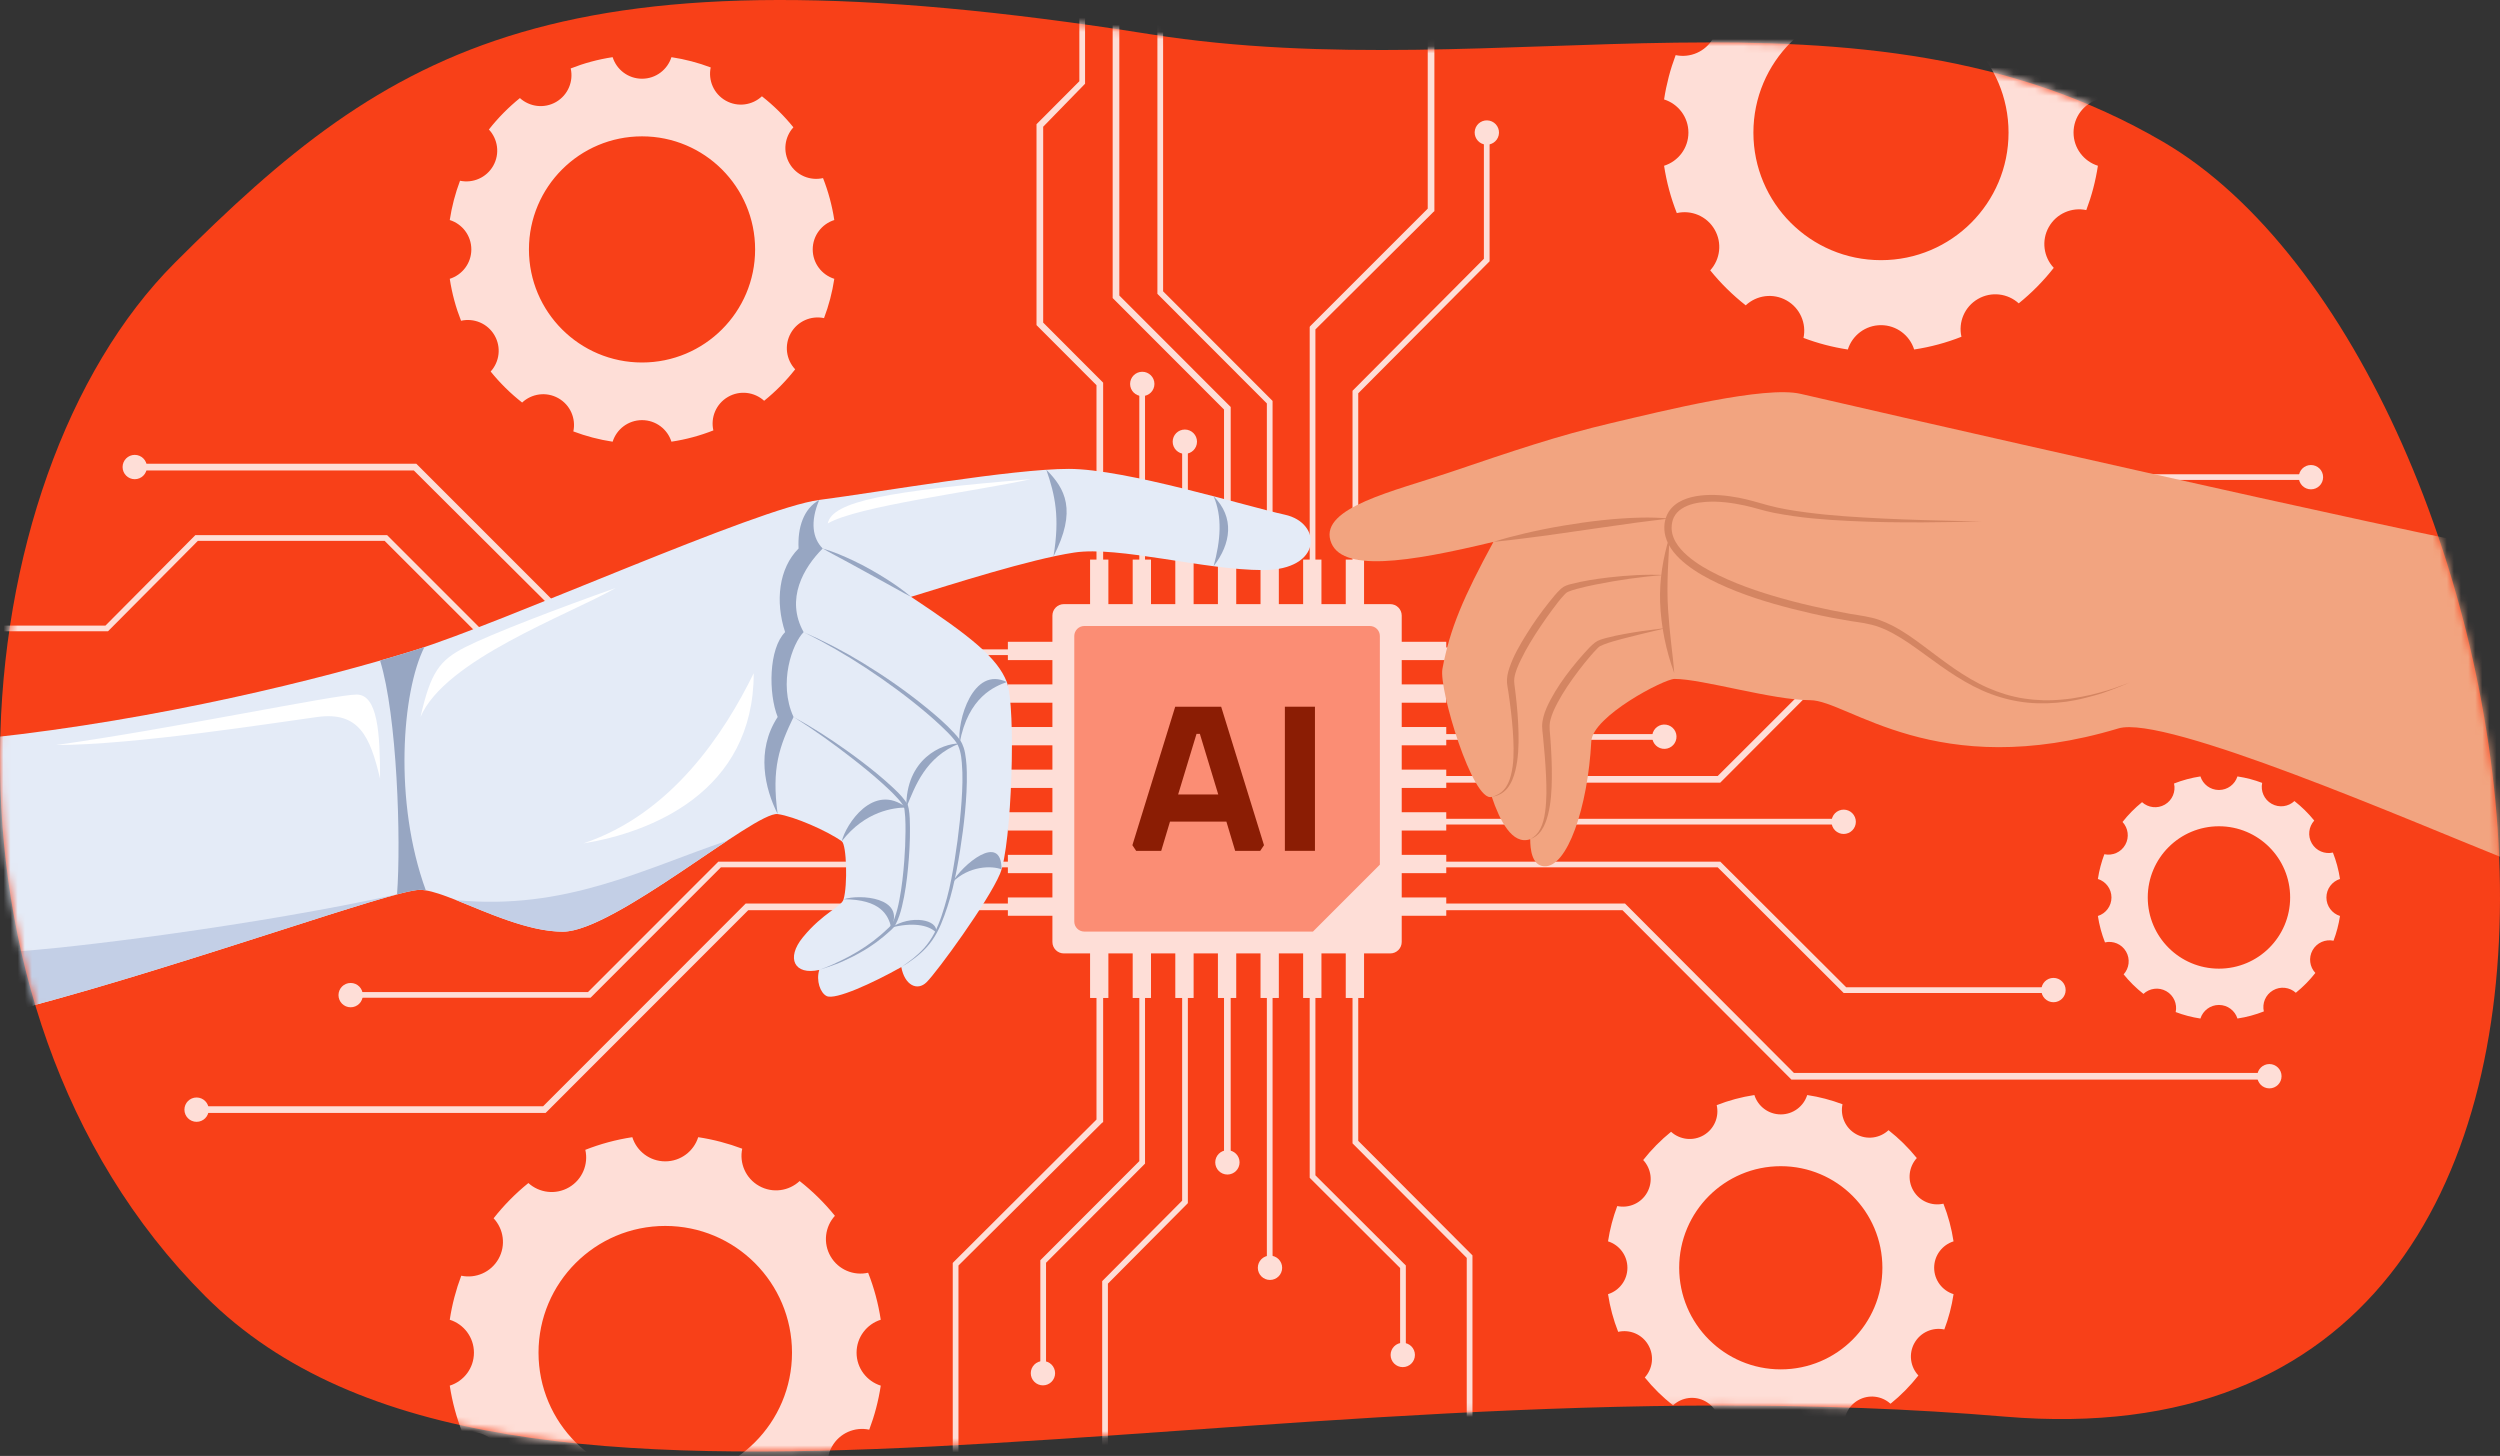 <svg width="352" height="205" viewBox="0 0 352 205" fill="none" xmlns="http://www.w3.org/2000/svg">
    <rect x="0" y="0" width="352" height="205" fill="#333333" stroke="none"/>
    <path
        d="M161.957 4.821C211.787 12.71 261.895 -4.959 304.571 19.973C358.506 51.483 384.511 208.081 282.311 199.463C175.186 190.43 71.722 225.327 28.901 182.506C-12.022 141.581 -5.806 67.422 24.621 36.996C55.047 6.569 78.553 -8.381 161.957 4.821Z"
        fill="#F84018" />
    <mask id="mask0_633_3264" style="mask-type:luminance" maskUnits="userSpaceOnUse" x="0" y="0" width="352"
        height="205">
        <path
            d="M161.957 4.821C211.787 12.71 261.895 -4.959 304.571 19.973C358.506 51.483 384.511 208.081 282.311 199.463C175.186 190.43 71.722 225.327 28.901 182.506C-12.022 141.581 -5.806 67.422 24.621 36.996C55.047 6.569 78.553 -8.381 161.957 4.821Z"
            fill="white" />
    </mask>
    <g mask="url(#mask0_633_3264)">
        <path
            d="M120.605 190.458C120.605 188.281 122.038 186.439 124.01 185.819C123.661 183.519 123.062 181.305 122.232 179.201C120.212 179.662 118.045 178.788 116.95 176.906C115.855 175.025 116.163 172.714 117.555 171.186C116.091 169.374 114.421 167.73 112.588 166.291C111.081 167.704 108.776 168.048 106.88 166.979C104.982 165.913 104.076 163.758 104.506 161.737C102.53 160.991 100.455 160.441 98.308 160.116C97.687 162.089 95.846 163.519 93.668 163.519C91.49 163.519 89.647 162.089 89.03 160.116C86.733 160.465 84.513 161.068 82.413 161.895C82.873 163.916 82 166.079 80.116 167.179C78.237 168.27 75.925 167.963 74.396 166.572C72.584 168.037 70.941 169.7 69.5 171.535C70.914 173.042 71.259 175.349 70.192 177.248C69.122 179.147 66.97 180.049 64.945 179.62C64.201 181.596 63.65 183.674 63.326 185.82C65.299 186.438 66.731 188.281 66.731 190.46C66.731 192.639 65.301 194.476 63.327 195.098C63.676 197.398 64.279 199.615 65.107 201.717C67.124 201.252 69.294 202.126 70.388 204.012C71.482 205.891 71.173 208.2 69.782 209.728C71.246 211.543 72.914 213.184 74.747 214.625C76.255 213.211 78.561 212.868 80.459 213.936C82.357 215.004 83.261 217.159 82.83 219.18C84.808 219.927 86.881 220.478 89.03 220.802C89.647 218.828 91.492 217.397 93.668 217.397C95.845 217.397 97.689 218.828 98.308 220.799C100.606 220.452 102.823 219.848 104.925 219.018C104.463 217.003 105.336 214.837 107.22 213.739C109.099 212.644 111.411 212.954 112.936 214.346C114.751 212.881 116.395 211.216 117.835 209.379C116.419 207.873 116.078 205.568 117.143 203.669C118.214 201.771 120.366 200.866 122.389 201.299C123.137 199.323 123.687 197.245 124.012 195.098C122.04 194.479 120.605 192.636 120.605 190.46V190.458ZM93.669 208.302C83.815 208.302 75.823 200.314 75.823 190.458C75.823 180.603 83.815 172.612 93.669 172.612C103.524 172.612 111.514 180.603 111.514 190.458C111.514 200.314 103.525 208.302 93.669 208.302Z"
            fill="#FEDED7" />
        <path
            d="M291.954 18.671C291.954 16.479 293.397 14.625 295.381 14.002C295.028 11.687 294.425 9.459 293.592 7.341C291.56 7.805 289.378 6.926 288.277 5.032C287.175 3.138 287.484 0.812 288.885 -0.724C287.411 -2.548 285.731 -4.204 283.886 -5.652C282.369 -4.229 280.05 -3.885 278.141 -4.959C276.231 -6.033 275.319 -8.201 275.752 -10.237C273.762 -10.988 271.674 -11.541 269.514 -11.868C268.889 -9.883 267.037 -8.443 264.844 -8.443C262.652 -8.443 260.798 -9.882 260.175 -11.868C257.863 -11.517 255.63 -10.911 253.516 -10.079C253.979 -8.045 253.1 -5.868 251.204 -4.76C249.311 -3.662 246.986 -3.97 245.446 -5.371C243.622 -3.897 241.968 -2.223 240.518 -0.376C241.942 1.141 242.289 3.462 241.214 5.375C240.136 7.286 237.971 8.193 235.932 7.762C235.183 9.751 234.63 11.841 234.302 14.002C236.289 14.624 237.729 16.479 237.729 18.671C237.729 20.864 236.29 22.715 234.302 23.339C234.654 25.654 235.261 27.885 236.094 30.001C238.125 29.533 240.308 30.413 241.41 32.31C242.513 34.201 242.2 36.527 240.8 38.064C242.274 39.891 243.952 41.542 245.797 42.992C247.315 41.569 249.637 41.224 251.547 42.299C253.457 43.374 254.367 45.542 253.932 47.578C255.924 48.33 258.011 48.883 260.174 49.21C260.796 47.223 262.652 45.782 264.843 45.782C267.034 45.782 268.89 47.223 269.512 49.208C271.826 48.859 274.057 48.251 276.172 47.416C275.708 45.387 276.586 43.206 278.484 42.102C280.375 41 282.701 41.311 284.237 42.713C286.064 41.239 287.719 39.562 289.168 37.713C287.743 36.197 287.399 33.876 288.471 31.966C289.55 30.056 291.715 29.146 293.751 29.58C294.504 27.59 295.059 25.499 295.385 23.339C293.4 22.716 291.955 20.861 291.955 18.671H291.954ZM264.842 36.631C254.923 36.631 246.879 28.591 246.879 18.671C246.879 8.751 254.923 0.708 264.842 0.708C274.761 0.708 282.803 8.751 282.803 18.671C282.803 28.591 274.761 36.631 264.842 36.631Z"
            fill="#FEDED7" />
        <path
            d="M114.431 35.12C114.431 33.176 115.709 31.533 117.469 30.981C117.157 28.929 116.622 26.954 115.882 25.076C114.081 25.488 112.147 24.708 111.17 23.03C110.193 21.352 110.468 19.289 111.71 17.926C110.403 16.31 108.914 14.842 107.278 13.557C105.934 14.818 103.878 15.125 102.185 14.172C100.492 13.221 99.684 11.297 100.068 9.495C98.304 8.83 96.452 8.34 94.538 8.049C93.984 9.809 92.341 11.084 90.398 11.084C88.455 11.084 86.812 9.809 86.26 8.049C84.209 8.36 82.231 8.897 80.356 9.636C80.767 11.438 79.987 13.368 78.307 14.351C76.63 15.325 74.568 15.05 73.203 13.809C71.587 15.116 70.121 16.599 68.835 18.236C70.098 19.581 70.405 21.639 69.452 23.332C68.498 25.026 66.577 25.831 64.771 25.449C64.107 27.211 63.615 29.066 63.326 30.98C65.086 31.53 66.364 33.175 66.364 35.118C66.364 37.062 65.088 38.702 63.327 39.257C63.638 41.309 64.176 43.287 64.915 45.163C66.715 44.749 68.651 45.528 69.626 47.211C70.603 48.888 70.327 50.949 69.085 52.31C70.391 53.929 71.879 55.393 73.516 56.679C74.861 55.418 76.918 55.111 78.612 56.064C80.305 57.017 81.112 58.939 80.727 60.744C82.492 61.41 84.342 61.901 86.26 62.192C86.812 60.431 88.456 59.154 90.398 59.154C92.34 59.154 93.986 60.431 94.538 62.189C96.588 61.88 98.567 61.341 100.442 60.601C100.03 58.802 100.809 56.87 102.491 55.89C104.167 54.914 106.23 55.189 107.59 56.431C109.21 55.125 110.677 53.639 111.961 51.999C110.698 50.655 110.393 48.598 111.343 46.905C112.298 45.211 114.219 44.406 116.023 44.791C116.69 43.027 117.182 41.173 117.47 39.258C115.71 38.706 114.431 37.062 114.431 35.12ZM90.398 51.04C81.606 51.04 74.475 43.914 74.475 35.12C74.475 26.325 81.605 19.198 90.398 19.198C99.191 19.198 106.32 26.326 106.32 35.12C106.32 43.913 99.191 51.04 90.398 51.04Z"
            fill="#FEDED7" />
        <path
            d="M272.329 178.503C272.329 176.756 273.478 175.281 275.059 174.784C274.779 172.941 274.298 171.165 273.633 169.479C272.014 169.849 270.277 169.148 269.4 167.64C268.522 166.133 268.77 164.279 269.885 163.055C268.711 161.603 267.373 160.285 265.903 159.13C264.696 160.264 262.847 160.539 261.328 159.682C259.806 158.827 259.08 157.1 259.424 155.479C257.84 154.882 256.176 154.441 254.455 154.181C253.958 155.762 252.482 156.908 250.736 156.908C248.99 156.908 247.513 155.761 247.017 154.181C245.175 154.461 243.397 154.943 241.712 155.605C242.082 157.226 241.381 158.96 239.871 159.842C238.365 160.717 236.512 160.47 235.286 159.355C233.833 160.529 232.516 161.863 231.362 163.333C232.496 164.542 232.772 166.39 231.915 167.912C231.058 169.435 229.333 170.157 227.709 169.813C227.112 171.397 226.671 173.063 226.41 174.782C227.991 175.278 229.14 176.755 229.14 178.501C229.14 180.248 227.993 181.722 226.411 182.219C226.69 184.062 227.174 185.84 227.839 187.525C229.456 187.152 231.194 187.852 232.072 189.365C232.95 190.871 232.702 192.724 231.586 193.947C232.76 195.403 234.096 196.717 235.566 197.873C236.775 196.739 238.625 196.464 240.146 197.32C241.667 198.177 242.392 199.904 242.046 201.525C243.632 202.122 245.293 202.565 247.017 202.826C247.513 201.243 248.99 200.096 250.736 200.096C252.482 200.096 253.959 201.245 254.455 202.823C256.298 202.546 258.074 202.061 259.76 201.396C259.39 199.78 260.089 198.043 261.601 197.164C263.107 196.286 264.961 196.534 266.183 197.65C267.639 196.476 268.956 195.141 270.11 193.668C268.975 192.461 268.7 190.613 269.555 189.092C270.414 187.571 272.139 186.845 273.761 187.191C274.36 185.606 274.802 183.941 275.061 182.219C273.479 181.723 272.329 180.245 272.329 178.501V178.503ZM250.736 192.808C242.837 192.808 236.429 186.405 236.429 178.504C236.429 170.604 242.835 164.199 250.736 164.199C258.636 164.199 265.041 170.604 265.041 178.504C265.041 186.405 258.636 192.808 250.736 192.808Z"
            fill="#FEDED7" />
        <path
            d="M327.559 126.363C327.559 125.14 328.365 124.105 329.472 123.758C329.275 122.466 328.938 121.222 328.473 120.04C327.339 120.299 326.121 119.808 325.506 118.751C324.891 117.695 325.064 116.396 325.845 115.538C325.024 114.52 324.085 113.596 323.055 112.788C322.208 113.583 320.915 113.776 319.848 113.176C318.782 112.577 318.273 111.366 318.514 110.23C317.405 109.81 316.239 109.502 315.032 109.32C314.684 110.428 313.649 111.231 312.426 111.231C311.202 111.231 310.167 110.428 309.82 109.32C308.53 109.515 307.283 109.855 306.104 110.318C306.363 111.453 305.872 112.669 304.815 113.287C303.759 113.899 302.461 113.728 301.601 112.946C300.584 113.769 299.66 114.703 298.851 115.734C299.645 116.581 299.839 117.877 299.239 118.944C298.639 120.011 297.43 120.517 296.292 120.276C295.874 121.386 295.565 122.553 295.382 123.759C296.491 124.106 297.295 125.141 297.295 126.365C297.295 127.588 296.491 128.621 295.382 128.97C295.578 130.262 295.917 131.507 296.382 132.689C297.516 132.428 298.734 132.918 299.348 133.978C299.963 135.034 299.789 136.332 299.008 137.189C299.83 138.209 300.767 139.131 301.797 139.941C302.644 139.146 303.94 138.953 305.005 139.553C306.07 140.154 306.578 141.364 306.337 142.499C307.448 142.919 308.613 143.228 309.82 143.411C310.167 142.301 311.203 141.497 312.426 141.497C313.648 141.497 314.684 142.301 315.032 143.408C316.323 143.214 317.568 142.875 318.749 142.408C318.49 141.276 318.979 140.059 320.039 139.442C321.094 138.827 322.393 139.001 323.251 139.783C324.27 138.96 325.194 138.024 326.002 136.992C325.207 136.147 325.014 134.851 325.613 133.785C326.215 132.72 327.424 132.212 328.56 132.454C328.98 131.343 329.289 130.176 329.472 128.97C328.363 128.623 327.558 127.587 327.558 126.365L327.559 126.363ZM312.428 136.387C306.893 136.387 302.404 131.9 302.404 126.363C302.404 120.827 306.893 116.338 312.428 116.338C317.963 116.338 322.453 120.827 322.453 126.363C322.453 131.9 317.965 136.387 312.428 136.387Z"
            fill="#FEDED7" />
        <path d="M156.06 78.79H153.483V86.741H156.06V78.79Z" fill="#FEDED7" />
        <path d="M162.06 78.79H159.483V86.741H162.06V78.79Z" fill="#FEDED7" />
        <path d="M168.06 78.79H165.483V86.741H168.06V78.79Z" fill="#FEDED7" />
        <path d="M174.06 78.79H171.483V86.741H174.06V78.79Z" fill="#FEDED7" />
        <path d="M180.059 78.79H177.482V86.741H180.059V78.79Z" fill="#FEDED7" />
        <path d="M186.059 78.79H183.482V86.741H186.059V78.79Z" fill="#FEDED7" />
        <path d="M192.059 78.79H189.482V86.741H192.059V78.79Z" fill="#FEDED7" />
        <path d="M203.633 90.364H195.682V92.941H203.633V90.364Z" fill="#FEDED7" />
        <path d="M203.633 96.364H195.682V98.941H203.633V96.364Z" fill="#FEDED7" />
        <path d="M203.633 102.364H195.682V104.941H203.633V102.364Z" fill="#FEDED7" />
        <path d="M203.633 108.364H195.682V110.941H203.633V108.364Z" fill="#FEDED7" />
        <path d="M203.633 114.363H195.682V116.94H203.633V114.363Z" fill="#FEDED7" />
        <path d="M203.633 120.363H195.682V122.94H203.633V120.363Z" fill="#FEDED7" />
        <path d="M203.633 126.363H195.682V128.94H203.633V126.363Z" fill="#FEDED7" />
        <path d="M192.059 132.562H189.482V140.514H192.059V132.562Z" fill="#FEDED7" />
        <path d="M186.059 132.562H183.482V140.514H186.059V132.562Z" fill="#FEDED7" />
        <path d="M180.059 132.562H177.482V140.514H180.059V132.562Z" fill="#FEDED7" />
        <path d="M174.06 132.562H171.483V140.514H174.06V132.562Z" fill="#FEDED7" />
        <path d="M168.06 132.562H165.483V140.514H168.06V132.562Z" fill="#FEDED7" />
        <path d="M162.06 132.562H159.483V140.514H162.06V132.562Z" fill="#FEDED7" />
        <path d="M156.06 132.562H153.483V140.514H156.06V132.562Z" fill="#FEDED7" />
        <path d="M149.86 126.363H141.909V128.94H149.86V126.363Z" fill="#FEDED7" />
        <path d="M149.86 120.363H141.909V122.94H149.86V120.363Z" fill="#FEDED7" />
        <path d="M149.86 114.363H141.909V116.94H149.86V114.363Z" fill="#FEDED7" />
        <path d="M149.86 108.364H141.909V110.941H149.86V108.364Z" fill="#FEDED7" />
        <path d="M149.86 102.364H141.909V104.941H149.86V102.364Z" fill="#FEDED7" />
        <path d="M149.86 96.364H141.909V98.941H149.86V96.364Z" fill="#FEDED7" />
        <path d="M149.86 90.364H141.909V92.941H149.86V90.364Z" fill="#FEDED7" />
        <path
            d="M149.794 85.061H195.747C196.639 85.061 197.362 85.784 197.362 86.675V132.628C197.362 133.52 196.639 134.243 195.747 134.243H149.794C148.903 134.243 148.179 133.52 148.179 132.628V86.675C148.179 85.784 148.903 85.061 149.794 85.061Z"
            fill="#FEDED7" />
        <path
            d="M194.284 89.553C194.284 88.773 193.651 88.14 192.871 88.14H152.672C151.892 88.14 151.258 88.773 151.258 89.553V129.752C151.258 130.532 151.891 131.166 152.672 131.166H184.862L194.284 121.744V89.554V89.553Z"
            fill="#FB8D74" />
        <path
            d="M159.44 119.005L165.47 99.505H171.94L177.97 119.005L177.44 119.799H173.911L172.676 115.682H164.735L163.499 119.799H159.971L159.441 119.005H159.44ZM165.881 111.858H171.529L168.941 103.329H168.47L165.882 111.858H165.881Z"
            fill="#8B1D04" />
        <path d="M180.91 119.799V99.505H185.145V119.799H180.91Z" fill="#8B1D04" />
        <path d="M191.24 82.721H190.436V55.022L208.931 36.437V18.659H209.735V36.791L191.24 55.377V82.721Z"
            fill="#FEDED7" />
        <path
            d="M185.209 82.721H184.405V46.03L184.491 45.905L201.024 29.377V2.979H201.962V29.732L201.809 29.858L185.209 46.385V82.721Z"
            fill="#FEDED7" />
        <path d="M179.178 82.721H178.374V56.803L162.962 41.374V2.979H163.766V41.02L179.178 56.449V82.721Z"
            fill="#FEDED7" />
        <path d="M173.282 82.721H172.343V57.66L156.663 41.965V2.979H157.601V41.611L173.282 57.305V82.721Z"
            fill="#FEDED7" />
        <path d="M167.251 62.216H166.447V82.721H167.251V62.216Z" fill="#FEDED7" />
        <path d="M161.22 54.041H160.416V82.721H161.22V54.041Z" fill="#FEDED7" />
        <path
            d="M155.323 82.721H154.385V54.233L145.941 45.776V17.489L151.972 11.438V0.03H152.776V11.791L146.88 17.842V45.422L155.323 53.881V82.721Z"
            fill="#FEDED7" />
        <path d="M207.323 201.865H206.518V177.112L190.436 160.985V136.597H191.24V160.63L207.323 176.758V201.865Z"
            fill="#FEDED7" />
        <path d="M197.941 190.741H197.137V178.538L184.405 165.838V136.597H185.209V165.483L197.941 178.182V190.741Z"
            fill="#FEDED7" />
        <path d="M179.178 136.597H178.374V178.546H179.178V136.597Z" fill="#FEDED7" />
        <path d="M173.281 136.597H172.343V163.669H173.281V136.597Z" fill="#FEDED7" />
        <path d="M155.993 204.948H155.189V180.384L166.446 169.052V136.597H167.251V169.404L155.993 180.737V204.948Z"
            fill="#FEDED7" />
        <path d="M147.282 193.288H146.478V177.443L160.416 163.484V136.597H161.22V163.839L147.282 177.798V193.288Z"
            fill="#FEDED7" />
        <path
            d="M134.952 204.948H134.147V177.83L134.259 177.704L154.385 157.633V136.597H155.323V157.988L155.144 158.114L134.952 178.185V204.948Z"
            fill="#FEDED7" />
        <path d="M319.498 152.01H252.232L228.443 128.154H199.684V127.216H228.798L252.587 151.071H319.498V152.01Z"
            fill="#FEDED7" />
        <path
            d="M289.075 139.814H259.591L259.466 139.692L241.858 122.123H199.684V121.319H242.214L242.338 121.441L259.946 139.01H289.075V139.814Z"
            fill="#FEDED7" />
        <path d="M259.591 115.288H199.684V116.092H259.591V115.288Z" fill="#FEDED7" />
        <path d="M242.214 110.195H199.684V109.257H241.858L257.615 93.516L258.22 94.155L242.214 110.195Z"
            fill="#FEDED7" />
        <path d="M234.395 103.36H199.684V104.164H234.395V103.36Z" fill="#FEDED7" />
        <path d="M76.824 156.7H27.735V155.762H76.469L104.995 127.216H145.807V128.154H105.351L76.824 156.7Z"
            fill="#FEDED7" />
        <path d="M83.147 140.484H49.313V139.68H82.791L101.142 121.319H145.807V122.123H101.498L83.147 140.484Z"
            fill="#FEDED7" />
        <path d="M145.807 97.999H90.154L58.265 66.237H19.024V65.298H58.619L90.508 97.195H145.807V97.999Z"
            fill="#FEDED7" />
        <path
            d="M145.807 104.164H82.161L82.036 104.019L54.156 76.154H27.857L15.204 88.886H-2.687V88.082H14.849L27.501 75.35H54.51L82.516 103.36H145.807V104.164Z"
            fill="#FEDED7" />
        <path d="M241.072 91.968H199.684V91.164H240.717L265.068 66.772H325.395V67.577H265.423L241.072 91.968Z"
            fill="#FEDED7" />
        <path d="M145.807 91.432H126.106V92.236H145.807V91.432Z" fill="#FEDED7" />
        <path
            d="M20.686 65.759C20.686 66.705 19.919 67.472 18.973 67.472C18.027 67.472 17.26 66.705 17.26 65.759C17.26 64.813 18.027 64.046 18.973 64.046C19.919 64.046 20.686 64.813 20.686 65.759Z"
            fill="#FEDED7" />
        <path
            d="M51.084 140.114C51.084 141.06 50.318 141.826 49.371 141.826C48.425 141.826 47.659 141.06 47.659 140.114C47.659 139.167 48.425 138.401 49.371 138.401C50.318 138.401 51.084 139.167 51.084 140.114Z"
            fill="#FEDED7" />
        <path
            d="M29.392 156.24C29.392 157.186 28.625 157.953 27.679 157.953C26.733 157.953 25.966 157.186 25.966 156.24C25.966 155.294 26.733 154.527 27.679 154.527C28.625 154.527 29.392 155.294 29.392 156.24Z"
            fill="#FEDED7" />
        <path
            d="M146.846 195.059C147.792 195.059 148.559 194.293 148.559 193.347C148.559 192.401 147.792 191.634 146.846 191.634C145.9 191.634 145.133 192.401 145.133 193.347C145.133 194.293 145.9 195.059 146.846 195.059Z"
            fill="#FEDED7" />
        <path
            d="M180.527 178.504C180.527 179.45 179.76 180.217 178.814 180.217C177.868 180.217 177.101 179.45 177.101 178.504C177.101 177.558 177.868 176.791 178.814 176.791C179.76 176.791 180.527 177.558 180.527 178.504Z"
            fill="#FEDED7" />
        <path
            d="M174.532 163.662C174.532 164.609 173.765 165.375 172.819 165.375C171.873 165.375 171.106 164.609 171.106 163.662C171.106 162.716 171.873 161.95 172.819 161.95C173.765 161.95 174.532 162.716 174.532 163.662Z"
            fill="#FEDED7" />
        <path
            d="M199.222 190.777C199.222 191.723 198.456 192.49 197.51 192.49C196.563 192.49 195.797 191.723 195.797 190.777C195.797 189.831 196.563 189.064 197.51 189.064C198.456 189.064 199.222 189.831 199.222 190.777Z"
            fill="#FEDED7" />
        <path
            d="M321.243 151.531C321.243 152.477 320.476 153.244 319.53 153.244C318.584 153.244 317.817 152.477 317.817 151.531C317.817 150.585 318.584 149.818 319.53 149.818C320.476 149.818 321.243 150.585 321.243 151.531Z"
            fill="#FEDED7" />
        <path
            d="M290.844 139.401C290.844 140.347 290.077 141.114 289.131 141.114C288.185 141.114 287.418 140.347 287.418 139.401C287.418 138.455 288.185 137.688 289.131 137.688C290.077 137.688 290.844 138.455 290.844 139.401Z"
            fill="#FEDED7" />
        <path
            d="M260.246 117.292C261.12 116.93 261.535 115.928 261.173 115.054C260.811 114.18 259.809 113.765 258.935 114.127C258.061 114.489 257.646 115.491 258.008 116.365C258.37 117.239 259.372 117.654 260.246 117.292Z"
            fill="#FEDED7" />
        <path
            d="M236.03 104.003C236.182 103.069 235.548 102.189 234.614 102.038C233.68 101.886 232.801 102.52 232.649 103.454C232.497 104.388 233.131 105.267 234.065 105.419C234.999 105.571 235.879 104.936 236.03 104.003Z"
            fill="#FEDED7" />
        <path
            d="M168.538 62.192C168.538 63.138 167.772 63.905 166.826 63.905C165.879 63.905 165.113 63.138 165.113 62.192C165.113 61.246 165.879 60.479 166.826 60.479C167.772 60.479 168.538 61.246 168.538 62.192Z"
            fill="#FEDED7" />
        <path
            d="M162.544 54.058C162.544 55.004 161.777 55.771 160.831 55.771C159.885 55.771 159.118 55.004 159.118 54.058C159.118 53.112 159.885 52.345 160.831 52.345C161.777 52.345 162.544 53.112 162.544 54.058Z"
            fill="#FEDED7" />
        <path
            d="M211.013 19.054C211.23 18.133 210.66 17.211 209.739 16.994C208.819 16.776 207.896 17.346 207.679 18.267C207.462 19.188 208.032 20.11 208.952 20.328C209.873 20.545 210.796 19.975 211.013 19.054Z"
            fill="#FEDED7" />
        <path
            d="M327.094 67.186C327.094 68.133 326.327 68.899 325.381 68.899C324.435 68.899 323.668 68.133 323.668 67.186C323.668 66.24 324.435 65.474 325.381 65.474C326.327 65.474 327.094 66.24 327.094 67.186Z"
            fill="#FEDED7" />
        <path
            d="M354.806 77.83C339.498 75.181 260.789 57.163 253.538 55.457C248.534 54.279 234.34 57.812 226.834 59.578C219.327 61.344 213.084 63.471 204.045 66.534C196.333 69.146 185.991 71.44 187.315 76.076C188.639 80.712 198.354 79.166 210.275 76.297C206.08 84.025 204.145 88.469 203.093 94.179C202.566 97.038 207.395 113.082 210.045 112.198C211.141 115.479 212.914 119.043 215.454 118.16C215.454 119.533 215.676 121.852 217.404 121.974C220.659 122.203 223.565 113.699 224.055 104.377C224.24 100.849 234.307 95.592 235.778 95.592C239.704 95.592 249.565 98.585 254.864 98.585C260.163 98.585 272.543 110.297 298.285 102.558C304.827 100.592 339.326 115.561 352.573 120.859C360.522 109.819 360.91 93.051 354.806 77.83Z"
            fill="#F2A480" />
        <path
            d="M299.904 96.083C299.45 96.272 298.996 96.462 298.541 96.651C297.755 96.979 296.952 97.257 296.15 97.546C295.739 97.695 295.307 97.802 294.888 97.927C294.455 98.055 294.022 98.172 293.582 98.275C293.14 98.378 292.699 98.498 292.25 98.574C291.811 98.649 291.37 98.725 290.93 98.8C289.148 99.035 287.356 99.112 285.564 98.94C283.771 98.768 282.018 98.352 280.331 97.723C276.888 96.439 273.932 94.281 270.988 92.134C269.553 91.088 268.109 90.037 266.545 89.187C265.917 88.847 265.273 88.544 264.603 88.296C263.92 88.043 263.226 87.88 262.511 87.744C261.884 87.625 261.245 87.553 260.613 87.452C259.695 87.302 258.779 87.139 257.865 86.963C256.025 86.607 254.195 86.195 252.379 85.73C248.825 84.818 245.278 83.725 241.951 82.162C240.36 81.414 238.798 80.554 237.417 79.459C236.137 78.443 234.927 77.147 234.497 75.529C234.19 74.374 234.307 73.065 234.962 72.046C235.919 70.558 237.736 69.971 239.407 69.776C241.203 69.565 243.043 69.744 244.814 70.08C246.205 70.344 247.552 70.763 248.915 71.137C250.677 71.62 252.485 71.903 254.294 72.141C256.106 72.38 257.928 72.561 259.75 72.691C263.385 72.951 267.024 73.113 270.668 73.223C273.337 73.303 276.007 73.353 278.677 73.41C278.785 73.413 278.895 73.416 279.004 73.417C276.274 73.479 273.545 73.538 270.814 73.55C267.335 73.564 263.854 73.52 260.379 73.351C258.661 73.268 256.944 73.158 255.231 72.994C253.384 72.815 251.556 72.554 249.735 72.2C248.36 71.933 247.026 71.47 245.657 71.175C243.869 70.789 242.014 70.54 240.182 70.668C239.007 70.75 237.764 70.979 236.766 71.64C236.306 71.944 235.913 72.35 235.671 72.85C235.444 73.317 235.384 73.806 235.361 74.316C235.361 74.343 235.368 74.465 235.371 74.524C235.379 74.731 235.415 74.938 235.46 75.138C235.558 75.557 235.729 75.958 235.944 76.331C236.36 77.052 236.937 77.669 237.558 78.216C238.862 79.365 240.405 80.237 241.963 80.992C245.267 82.591 248.802 83.714 252.344 84.647C254.156 85.124 255.984 85.543 257.82 85.917C258.73 86.103 259.643 86.279 260.559 86.44C261.234 86.559 261.92 86.641 262.594 86.775C263.264 86.908 263.937 87.04 264.58 87.276C265.209 87.507 265.82 87.768 266.415 88.072C267.962 88.864 269.378 89.872 270.768 90.909C273.682 93.083 276.54 95.375 279.894 96.845C280.703 97.2 281.535 97.506 282.381 97.764C282.817 97.897 283.267 98.011 283.712 98.11C284.138 98.206 284.58 98.302 285.013 98.356C285.453 98.41 285.891 98.478 286.332 98.514C286.78 98.551 287.23 98.57 287.679 98.594C288.129 98.618 288.59 98.591 289.042 98.583C289.498 98.577 289.955 98.528 290.409 98.491C291.314 98.419 292.215 98.275 293.105 98.101C293.546 98.014 293.987 97.931 294.424 97.825C294.852 97.715 295.279 97.602 295.708 97.494C297.125 97.132 298.497 96.605 299.868 96.101C299.88 96.097 299.894 96.092 299.906 96.088L299.904 96.083Z"
            fill="#D48562" />
        <path
            d="M235.05 73.01C233.508 73.208 231.961 73.377 230.419 73.586C228.623 73.83 226.83 74.091 225.035 74.349C221.516 74.854 217.999 75.383 214.469 75.819C213.072 75.992 211.676 76.165 210.275 76.299C211.746 75.823 213.243 75.441 214.746 75.087C216.518 74.67 218.306 74.314 220.102 74.012C223.73 73.403 227.39 72.959 231.07 72.879C232.401 72.849 233.725 72.893 235.05 73.011V73.01Z"
            fill="#D48562" />
        <path
            d="M235.73 94.757C234.565 91.573 233.867 88.19 233.746 84.801C233.635 81.693 234.139 78.557 235.052 75.589C235.025 77.19 234.89 78.784 234.833 80.383C234.769 82.186 234.742 83.994 234.863 85.795C234.973 87.423 235.123 89.048 235.31 90.669C235.467 92.028 235.636 93.39 235.731 94.756L235.73 94.757Z"
            fill="#D48562" />
        <path
            d="M234.362 80.96C231.093 81.197 227.851 81.665 224.638 82.311C223.742 82.492 222.847 82.687 221.966 82.933C221.575 83.042 221.177 83.158 220.801 83.319C220.564 83.42 220.414 83.575 220.237 83.765C219.623 84.423 219.079 85.148 218.546 85.872C218.002 86.607 217.475 87.355 216.963 88.115C215.934 89.644 214.945 91.22 214.145 92.883C213.751 93.702 213.354 94.57 213.22 95.475C213.174 95.78 213.19 96.064 213.231 96.369C213.291 96.829 213.349 97.289 213.403 97.749C213.615 99.558 213.769 101.372 213.808 103.195C213.846 104.963 213.787 106.783 213.358 108.506C213.135 109.399 212.807 110.29 212.217 111.008C211.656 111.692 210.908 112.061 210.045 112.2C210.698 112.011 211.281 111.719 211.74 111.205C212.242 110.645 212.542 109.918 212.727 109.198C213.153 107.569 213.15 105.831 213.078 104.161C213 102.348 212.804 100.541 212.564 98.744C212.504 98.291 212.44 97.84 212.373 97.388C212.313 96.983 212.22 96.573 212.188 96.166C212.132 95.445 212.284 94.754 212.512 94.071C213.08 92.368 214.004 90.775 214.953 89.258C215.911 87.726 216.955 86.24 218.085 84.828C218.626 84.152 219.174 83.454 219.816 82.87C220.21 82.512 220.698 82.363 221.225 82.228C222.946 81.784 224.713 81.515 226.477 81.308C229.095 81.001 231.725 80.85 234.36 80.962L234.362 80.96Z"
            fill="#D48562" />
        <path
            d="M234.581 88.434C233.366 88.729 232.152 89.022 230.935 89.314C230.096 89.518 229.257 89.729 228.422 89.947C227.556 90.18 226.682 90.413 225.843 90.734C225.638 90.813 225.441 90.904 225.243 90.999C225.251 90.994 225.259 90.988 225.267 90.986C225.117 91.079 224.991 91.213 224.866 91.338C224.549 91.657 224.252 91.996 223.958 92.335C223.369 93.013 222.809 93.713 222.268 94.429C221.183 95.865 220.145 97.358 219.3 98.952C218.882 99.74 218.494 100.561 218.286 101.433C218.078 102.302 218.242 103.196 218.303 104.077C218.431 105.904 218.522 107.734 218.499 109.566C218.477 111.303 218.386 113.079 217.945 114.768C217.74 115.553 217.456 116.325 216.986 116.991C216.594 117.545 216.085 117.926 215.453 118.16C216.069 117.829 216.538 117.364 216.86 116.736C217.234 116.009 217.425 115.192 217.541 114.387C217.795 112.627 217.759 110.826 217.673 109.054C217.586 107.23 217.425 105.412 217.244 103.594C217.199 103.14 217.131 102.68 217.131 102.223C217.131 101.792 217.208 101.374 217.311 100.957C217.517 100.122 217.899 99.314 218.298 98.556C219.131 96.979 220.155 95.497 221.262 94.099C221.833 93.378 222.423 92.673 223.04 91.99C223.523 91.453 224.025 90.891 224.602 90.452C225.051 90.112 225.638 89.967 226.173 89.821C227.028 89.588 227.903 89.416 228.774 89.255C230.393 88.957 232.028 88.725 233.665 88.536C233.97 88.501 234.274 88.466 234.58 88.433L234.581 88.434Z"
            fill="#D48562" />
        <path
            d="M-1.665 103.903C22.388 101.331 45.469 95.573 58.292 91.585C71.114 87.597 106.616 71.529 115.354 70.39C124.092 69.25 142.519 66.02 150.498 66.02C158.478 66.02 175.573 71.31 180.893 72.466C186.212 73.62 186.212 80.268 177.853 80.268C169.494 80.268 157.526 76.849 151.258 77.798C144.989 78.748 133.971 82.287 128.272 84.031C136.689 89.607 140.431 92.615 141.76 96.034C143.09 99.453 142.457 119.083 140.81 123.01C139.164 126.935 131.989 136.77 130.481 138.279C129.151 139.608 127.37 138.706 126.904 136.165C122.851 138.445 117.615 140.825 116.401 140.25C115.499 139.823 114.881 138.066 115.355 136.562C111.841 137.354 110.631 134.92 113.045 131.972C115.894 128.489 118.459 127.698 118.776 126.621C119.353 124.657 119.214 118.948 118.522 118.452C116.485 116.991 111.794 114.938 109.499 114.622C106.352 114.187 86.482 131.18 79.262 131.18C72.043 131.18 62.925 125.291 59.126 125.291C55.326 125.291 26.832 135.68 3.846 141.789C-1.095 128.707 -2.143 112.585 -1.665 103.903Z"
            fill="#E4EBF7" />
        <path
            d="M128.271 84.03C127.671 83.734 127.09 83.4 126.502 83.081C125.71 82.651 124.923 82.214 124.138 81.773C122.552 80.883 120.948 80.027 119.357 79.146C118.189 78.499 116.988 77.905 115.838 77.226C117.331 77.673 118.768 78.279 120.173 78.945C121.822 79.725 123.406 80.632 124.945 81.611C126.098 82.345 127.224 83.147 128.272 84.028L128.271 84.03Z"
            fill="#97A6C2" />
        <path
            d="M126.901 136.164C128.059 135.37 129.183 134.533 130.123 133.481C131.282 132.181 132.01 130.623 132.563 128.986C133.142 127.273 133.605 125.536 133.947 123.76C134.291 121.974 134.575 120.173 134.816 118.369C135.06 116.533 135.257 114.688 135.385 112.842C135.509 111.03 135.583 109.198 135.425 107.386C135.327 106.264 135.162 105.115 134.416 104.224C133.855 103.519 133.204 102.887 132.551 102.267C131.897 101.647 131.222 101.046 130.534 100.462C127.796 98.133 124.885 96.001 121.882 94.026C119.129 92.217 116.284 90.566 113.336 89.096C113.274 89.065 113.212 89.034 113.151 89.003C116.033 90.266 118.825 91.716 121.511 93.356C124.595 95.239 127.573 97.307 130.375 99.588C131.782 100.734 133.177 101.923 134.402 103.265C134.698 103.59 134.995 103.928 135.236 104.298C135.434 104.602 135.568 104.928 135.685 105.269C135.866 105.796 135.935 106.359 136.009 106.909C136.088 107.502 136.111 108.105 136.126 108.703C136.149 109.64 136.127 110.577 136.082 111.512C135.989 113.364 135.808 115.211 135.568 117.05C135.332 118.859 135.05 120.664 134.704 122.456C134.363 124.213 133.969 125.949 133.404 127.647C132.852 129.306 132.262 130.964 131.249 132.405C130.328 133.713 129.095 134.747 127.77 135.625C127.485 135.813 127.192 135.984 126.902 136.163L126.901 136.164Z"
            fill="#97A6C2" />
        <path
            d="M115.354 136.559C115.979 136.312 116.621 136.09 117.23 135.807C118.02 135.443 118.8 135.074 119.565 134.663C121.132 133.821 122.631 132.826 123.981 131.666C124.315 131.379 124.639 131.09 124.955 130.784C125.069 130.674 125.214 130.566 125.313 130.44C125.312 130.442 125.309 130.445 125.306 130.446C125.6 130.092 125.801 129.694 125.959 129.263C126.266 128.424 126.471 127.549 126.639 126.672C126.984 124.864 127.183 123.026 127.322 121.191C127.425 119.824 127.486 118.454 127.496 117.083C127.502 116.398 127.492 115.712 127.452 115.029C127.432 114.7 127.402 114.373 127.357 114.048C127.348 113.985 127.337 113.923 127.326 113.86C127.323 113.848 127.301 113.731 127.315 113.788C127.122 113.184 126.639 112.689 126.22 112.23C125.609 111.56 124.943 110.94 124.269 110.332C122.906 109.098 121.475 107.938 120.026 106.806C117.431 104.781 114.754 102.851 111.969 101.097C111.891 101.048 111.813 100.999 111.734 100.95C114.317 102.362 116.793 103.95 119.192 105.659C120.648 106.695 122.074 107.775 123.454 108.911C124.161 109.491 124.852 110.089 125.522 110.71C126.184 111.324 126.865 111.961 127.4 112.691C127.565 112.916 127.758 113.171 127.845 113.44C127.892 113.584 127.922 113.722 127.949 113.871C128.107 114.747 128.114 115.661 128.123 116.55C128.142 118.417 128.034 120.285 127.858 122.142C127.684 123.986 127.433 125.833 126.998 127.636C126.786 128.514 126.519 129.381 126.092 130.18C125.94 130.499 125.679 130.752 125.423 130.986C124.151 132.156 122.753 133.215 121.238 134.053C120.86 134.262 120.487 134.483 120.1 134.673C119.706 134.868 119.306 135.053 118.91 135.242C118.142 135.607 117.327 135.901 116.521 136.174C116.133 136.302 115.744 136.429 115.354 136.555V136.559Z"
            fill="#97A6C2" />
        <path
            d="M55.903 125.926C57.453 125.517 58.56 125.288 59.123 125.288C59.378 125.288 59.659 125.316 59.959 125.366C55.392 112.879 56.599 97.365 59.756 91.109C59.24 91.282 58.751 91.441 58.291 91.583C56.829 92.039 55.231 92.516 53.516 93.011C55.915 100.774 56.483 118.263 55.903 125.925V125.926Z"
            fill="#97A6C2" />
        <path
            d="M109.496 114.618C107.703 111.06 106.392 105.69 109.496 100.951C108.177 97.634 108.227 91.323 110.545 89.004C109.123 84.682 109.653 80.014 112.44 77.227C112.285 74.253 113.151 71.625 115.353 70.388C114.02 73.52 114.444 75.834 115.836 77.227C113.175 79.888 110.545 84.323 113.151 89.004C111.6 90.555 109.521 96.134 111.731 100.951C109.755 105.057 108.602 108.145 109.495 114.618H109.496Z"
            fill="#97A6C2" />
        <path
            d="M118.52 118.449C119.076 116.116 122.948 110.099 127.606 113.701C125.947 113.701 121.833 114.15 118.52 118.449Z"
            fill="#97A6C2" />
        <path
            d="M135.11 104.677C132.581 104.677 127.534 106.863 127.606 113.7C128.869 110.666 130.293 106.585 135.11 104.677Z"
            fill="#97A6C2" />
        <path
            d="M135.11 104.677C134.713 101.426 137.037 93.721 141.759 96.034C140.162 96.609 136.296 98.056 135.11 104.677Z"
            fill="#97A6C2" />
        <path
            d="M118.773 126.617C121.077 125.856 127.524 126.355 125.485 130.606C125.077 128.855 123.998 126.617 118.773 126.617Z"
            fill="#97A6C2" />
        <path
            d="M125.485 130.607C128.237 128.753 132.18 129.46 131.788 131.277C130.685 130.175 128.339 129.856 125.485 130.607Z"
            fill="#97A6C2" />
        <path
            d="M134.097 124.229C135.397 121.854 141.019 117.056 141.019 122.404C139.609 121.854 136.418 121.908 134.097 124.229Z"
            fill="#97A6C2" />
        <path
            d="M148.327 78.346C149.245 72.836 148.562 69.715 147.323 66.142C149.971 68.79 151.674 71.851 148.327 78.346Z"
            fill="#97A6C2" />
        <path
            d="M170.875 69.873C173.862 72.86 173.332 76.547 170.875 79.724C171.881 76.034 172.109 72.756 170.875 69.873Z"
            fill="#97A6C2" />
        <path
            d="M59.21 100.951C60.632 94.633 61.896 92.956 65.528 91.109C69.161 89.262 78.638 85.63 86.694 82.786C80.06 86.578 62.624 92.87 59.21 100.951Z"
            fill="white" />
        <path
            d="M106.124 94.791C102.018 103.164 94.593 114.604 82.116 118.756C91.592 117.221 106.124 111.535 106.124 94.791Z"
            fill="white" />
        <path
            d="M116.548 73.705C117.179 70.585 124.998 69.124 145.137 67.466C137.24 69.203 120.665 71.259 116.548 73.705Z"
            fill="white" />
        <path
            d="M7.875 104.901C23.829 102.69 47.206 97.793 50.207 97.793C53.207 97.793 53.514 103.321 53.514 109.639C52.102 103.636 50.522 100.162 44.678 100.951C38.834 101.741 18.932 104.9 7.875 104.9V104.901Z"
            fill="white" />
        <path
            d="M1.419 134.012C2.096 136.665 2.899 139.281 3.845 141.785C23.423 136.582 46.995 128.274 55.904 125.925C36.192 130.282 9.482 133.595 1.421 134.012H1.419Z"
            fill="#C3CFE6" />
        <path
            d="M64.24 126.74C68.626 128.483 74.376 131.176 79.258 131.176C84.141 131.176 95.012 123.256 102.386 118.369C90.508 122.392 79.581 128.212 64.239 126.74H64.24Z"
            fill="#C3CFE6" />
    </g>
</svg>